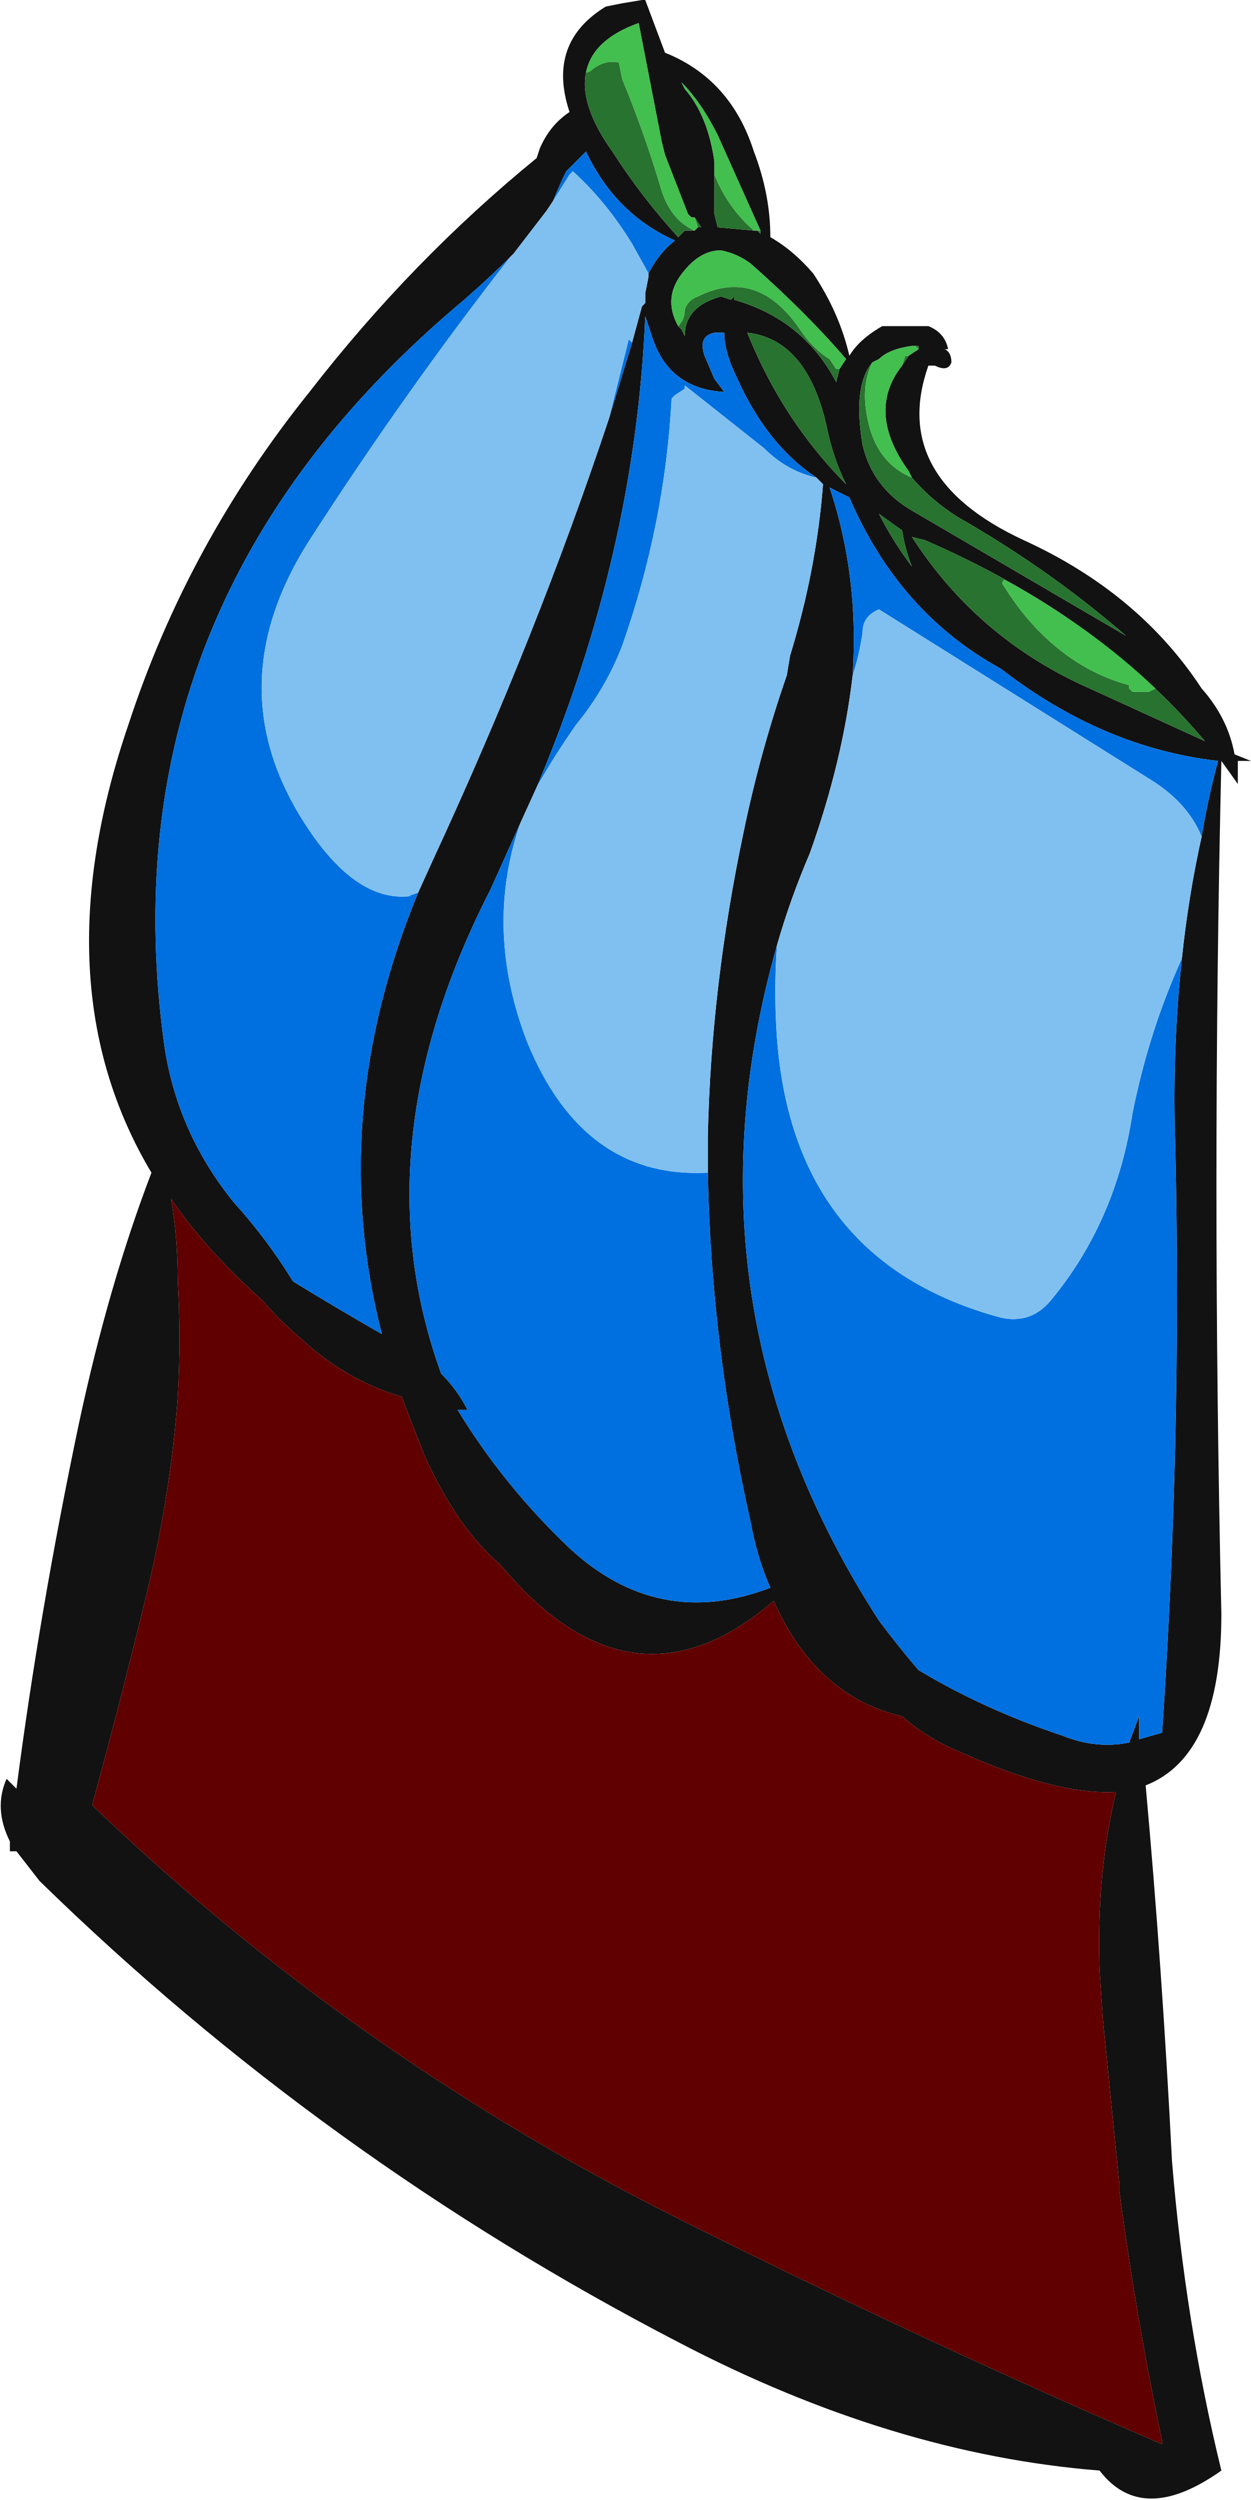 <?xml version="1.0" encoding="UTF-8" standalone="no"?>
<svg xmlns:ffdec="https://www.free-decompiler.com/flash" xmlns:xlink="http://www.w3.org/1999/xlink" ffdec:objectType="frame" height="265.65px" width="133.0px" xmlns="http://www.w3.org/2000/svg">
  <g transform="matrix(1.0, 0.0, 0.0, 1.0, 92.4, 39.9)">
    <use ffdec:characterId="390" height="37.95" transform="matrix(7.0, 0.0, 0.0, 7.0, -92.4, -39.9)" width="19.0" xlink:href="#shape0"/>
  </g>
  <defs>
    <g id="shape0" transform="matrix(1.0, 0.0, 0.0, 1.0, 13.2, 5.7)">
      <path d="M0.5 -0.15 L0.6 -0.3 0.75 -0.4 0.75 -0.45 0.7 -0.45 0.65 -0.45 Q0.3 -0.4 0.15 -0.25 L0.05 -0.2 Q-0.25 0.15 -0.1 1.05 0.05 1.7 0.65 2.05 L3.9 3.95 Q2.75 2.95 1.35 2.15 0.95 1.9 0.65 1.55 L0.6 1.45 Q-0.05 0.55 0.5 -0.15 M0.9 -0.15 Q0.3 1.55 2.35 2.5 4.1 3.3 5.05 4.75 5.45 5.2 5.55 5.75 L5.8 5.85 5.6 5.85 5.6 6.2 5.35 5.85 Q5.2 12.25 5.35 18.8 5.35 20.95 4.2 21.4 4.45 24.15 4.6 27.1 4.8 29.55 5.35 31.8 4.15 32.65 3.5 31.8 0.35 31.55 -2.9 29.85 -8.3 27.05 -12.6 22.85 L-12.95 22.4 -13.05 22.4 -13.05 22.25 Q-13.3 21.75 -13.1 21.3 L-12.95 21.45 Q-12.6 18.75 -12.0 15.9 -11.55 13.8 -10.9 12.1 -12.6 9.25 -11.25 5.3 -10.35 2.55 -8.5 0.25 -6.95 -1.75 -5.05 -3.3 L-5.0 -3.45 Q-4.85 -3.8 -4.55 -4.0 -4.9 -5.05 -4.0 -5.6 L-3.75 -5.65 -3.45 -5.7 -3.4 -5.7 -3.1 -4.9 Q-2.1 -4.5 -1.75 -3.4 -1.5 -2.75 -1.5 -2.1 -1.15 -1.9 -0.85 -1.55 -0.45 -0.95 -0.3 -0.3 -0.15 -0.55 0.2 -0.75 L0.9 -0.75 Q1.15 -0.65 1.2 -0.4 L1.15 -0.4 Q1.25 -0.35 1.25 -0.2 1.2 -0.05 1.0 -0.15 0.95 -0.15 0.9 -0.15 M0.65 2.9 Q0.55 2.65 0.5 2.35 L0.15 2.1 Q0.35 2.5 0.65 2.9 M0.65 2.45 Q1.65 4.0 3.35 4.75 L5.1 5.55 Q3.5 3.65 0.85 2.5 L0.65 2.45 M5.05 7.0 Q5.15 6.4 5.3 5.85 3.55 5.65 2.0 4.45 0.45 3.6 -0.3 1.85 L-0.6 1.7 Q-0.15 3.05 -0.25 4.55 -0.4 5.85 -0.9 7.25 -1.2 7.95 -1.4 8.65 -2.95 14.1 0.15 18.9 0.45 19.3 0.75 19.65 1.75 20.25 2.95 20.65 3.45 20.85 3.95 20.75 L4.1 20.35 4.1 20.7 4.45 20.6 Q4.75 16.15 4.65 11.7 4.6 10.25 4.75 8.85 4.85 7.9 5.05 7.0 M0.5 20.35 Q-0.8 20.05 -1.45 18.6 -3.6 20.45 -5.6 18.05 -6.25 17.5 -6.75 16.4 L-7.1 15.5 Q-7.95 15.25 -8.65 14.6 -9.0 14.3 -9.2 14.05 -10.05 13.3 -10.6 12.5 -10.5 13.1 -10.5 13.75 -10.45 14.6 -10.5 15.5 -10.6 16.9 -10.95 18.4 -11.35 20.05 -11.8 21.7 -7.85 25.5 -2.85 28.0 0.85 29.85 4.45 31.4 L4.45 31.35 Q4.05 29.45 3.8 27.55 L3.8 27.45 3.55 24.95 3.5 24.2 Q3.45 22.75 3.75 21.5 2.85 21.55 1.4 20.9 0.9 20.7 0.5 20.35 M-1.65 -2.2 L-2.3 -3.65 Q-2.55 -4.15 -2.85 -4.45 L-2.8 -4.35 Q-2.45 -3.95 -2.35 -3.25 L-2.35 -3.05 Q-2.35 -2.75 -2.35 -2.45 L-2.3 -2.25 -1.75 -2.2 -1.7 -2.2 -1.65 -2.15 -1.65 -2.2 M-4.3 -4.6 Q-4.4 -4.1 -3.9 -3.4 -3.45 -2.7 -2.9 -2.1 L-2.8 -2.2 -2.65 -2.2 -2.6 -2.25 -2.55 -2.25 -2.65 -2.4 -2.7 -2.4 -2.75 -2.45 -3.1 -3.35 -3.15 -3.55 -3.5 -5.35 Q-4.2 -5.1 -4.3 -4.6 M-3.35 -1.55 Q-3.2 -1.85 -2.95 -2.05 -3.85 -2.45 -4.3 -3.4 L-4.6 -3.1 Q-4.7 -2.9 -4.8 -2.65 L-4.9 -2.5 -5.4 -1.85 -5.45 -1.8 Q-5.75 -1.5 -6.15 -1.15 -11.65 3.45 -10.7 10.2 -10.5 11.5 -9.65 12.55 -9.15 13.1 -8.75 13.75 -8.1 14.15 -7.4 14.55 -8.25 11.25 -6.85 7.85 L-6.6 7.3 Q-5.05 3.95 -3.95 0.65 L-3.6 -0.5 -3.45 -1.05 -3.4 -1.1 -3.4 -1.25 -3.35 -1.5 -3.35 -1.55 M-0.8 1.55 Q-1.55 1.05 -2.0 0.05 -2.2 -0.35 -2.2 -0.65 L-2.35 -0.65 Q-2.6 -0.6 -2.5 -0.3 L-2.35 0.05 -2.2 0.25 Q-3.05 0.2 -3.3 -0.6 L-3.4 -0.9 Q-3.55 2.7 -5.05 6.25 L-5.3 6.8 -5.75 7.8 Q-7.75 11.7 -6.5 15.15 -6.25 15.4 -6.1 15.7 L-6.25 15.7 Q-5.55 16.85 -4.55 17.8 -3.2 19.05 -1.5 18.4 -1.7 17.95 -1.8 17.4 -2.4 14.75 -2.45 12.1 L-2.45 11.55 Q-2.4 9.25 -1.9 6.9 -1.65 5.7 -1.25 4.55 L-1.2 4.25 Q-0.8 2.95 -0.7 1.65 L-0.8 1.55 M-0.45 -0.1 L-0.35 -0.25 Q-0.95 -0.95 -1.8 -1.7 -2.0 -1.85 -2.25 -1.9 -2.55 -1.9 -2.8 -1.6 -3.15 -1.2 -2.9 -0.75 L-2.85 -0.7 -2.8 -0.6 Q-2.8 -1.05 -2.25 -1.2 L-2.1 -1.15 -2.05 -1.2 -2.05 -1.15 Q-1.0 -0.85 -0.5 0.1 L-0.45 -0.1 M-0.65 0.75 Q-0.95 -0.55 -1.85 -0.65 -1.55 0.1 -1.1 0.75 -0.75 1.25 -0.35 1.65 -0.55 1.25 -0.65 0.75 M-12.55 21.85 L-12.55 21.85" fill="#121212" fill-rule="evenodd" stroke="none"/>
      <path d="M0.6 -0.3 L0.5 -0.15 0.55 -0.3 0.6 -0.3 M0.65 1.55 Q0.95 1.9 1.35 2.15 2.75 2.95 3.9 3.95 L0.65 2.05 Q0.05 1.7 -0.1 1.05 -0.25 0.15 0.05 -0.2 -0.1 0.1 -0.05 0.5 0.05 1.3 0.65 1.55 M0.7 -0.45 L0.75 -0.45 0.75 -0.4 0.7 -0.45 M2.05 3.1 Q2.0 3.15 2.05 3.2 2.3 3.6 2.6 3.9 3.2 4.5 3.95 4.7 L3.95 4.75 4.0 4.8 4.25 4.8 4.35 4.75 Q3.35 3.8 2.05 3.1 M0.65 2.45 L0.85 2.5 Q3.5 3.65 5.1 5.55 L3.35 4.75 Q1.65 4.0 0.65 2.45 M0.65 2.9 Q0.35 2.5 0.15 2.1 L0.5 2.35 Q0.55 2.65 0.65 2.9 M-1.65 -2.2 L-1.65 -2.15 -1.7 -2.2 -1.65 -2.2 M-1.75 -2.2 L-2.3 -2.25 -2.35 -2.45 Q-2.35 -2.75 -2.35 -3.05 -2.15 -2.55 -1.75 -2.2 M-4.3 -4.6 Q-4.25 -4.6 -4.2 -4.65 -4.0 -4.8 -3.8 -4.75 L-3.75 -4.5 Q-3.4 -3.65 -3.15 -2.8 -3.0 -2.35 -2.65 -2.2 L-2.8 -2.2 -2.9 -2.1 Q-3.45 -2.7 -3.9 -3.4 -4.4 -4.1 -4.3 -4.6 M-2.6 -2.25 L-2.65 -2.4 -2.55 -2.25 -2.6 -2.25 M-2.9 -0.75 Q-2.8 -0.85 -2.8 -1.0 -2.75 -1.15 -2.6 -1.2 -1.7 -1.65 -1.05 -0.7 -0.85 -0.4 -0.6 -0.25 L-0.5 -0.1 -0.45 -0.1 -0.5 0.1 Q-1.0 -0.85 -2.05 -1.15 L-2.05 -1.2 -2.1 -1.15 -2.25 -1.2 Q-2.8 -1.05 -2.8 -0.6 L-2.85 -0.7 -2.9 -0.75 M-0.65 0.75 Q-0.55 1.25 -0.35 1.65 -0.75 1.25 -1.1 0.75 -1.55 0.1 -1.85 -0.65 -0.95 -0.55 -0.65 0.75" fill="#28732f" fill-rule="evenodd" stroke="none"/>
      <path d="M0.6 -0.3 L0.55 -0.3 0.5 -0.15 Q-0.05 0.55 0.6 1.45 L0.65 1.55 Q0.05 1.3 -0.05 0.5 -0.1 0.1 0.05 -0.2 L0.15 -0.25 Q0.3 -0.4 0.65 -0.45 L0.7 -0.45 0.75 -0.4 0.6 -0.3 M2.05 3.1 Q3.35 3.8 4.35 4.75 L4.25 4.8 4.0 4.8 3.95 4.75 3.95 4.7 Q3.2 4.5 2.6 3.9 2.3 3.6 2.05 3.2 2.0 3.15 2.05 3.1 M-2.35 -3.05 L-2.35 -3.25 Q-2.45 -3.95 -2.8 -4.35 L-2.85 -4.45 Q-2.55 -4.15 -2.3 -3.65 L-1.65 -2.2 -1.7 -2.2 -1.75 -2.2 Q-2.15 -2.55 -2.35 -3.05 M-2.65 -2.2 Q-3.0 -2.35 -3.15 -2.8 -3.4 -3.65 -3.75 -4.5 L-3.8 -4.75 Q-4.0 -4.8 -4.2 -4.65 -4.25 -4.6 -4.3 -4.6 -4.2 -5.1 -3.5 -5.35 L-3.15 -3.55 -3.1 -3.35 -2.75 -2.45 -2.7 -2.4 -2.65 -2.4 -2.6 -2.25 -2.65 -2.2 M-2.9 -0.75 Q-3.15 -1.2 -2.8 -1.6 -2.55 -1.9 -2.25 -1.9 -2.0 -1.85 -1.8 -1.7 -0.95 -0.95 -0.35 -0.25 L-0.45 -0.1 -0.5 -0.1 -0.6 -0.25 Q-0.85 -0.4 -1.05 -0.7 -1.7 -1.65 -2.6 -1.2 -2.75 -1.15 -2.8 -1.0 -2.8 -0.85 -2.9 -0.75" fill="#42bf4e" fill-rule="evenodd" stroke="none"/>
      <path d="M-2.65 20.45 L-2.65 20.45" fill="#e6a0c5" fill-rule="evenodd" stroke="none"/>
      <path d="M-0.25 4.55 Q-0.15 3.05 -0.6 1.7 L-0.3 1.85 Q0.45 3.6 2.0 4.45 3.55 5.65 5.3 5.85 5.15 6.4 5.05 7.0 4.85 6.5 4.3 6.15 L0.15 3.55 Q-0.1 3.65 -0.1 3.9 -0.15 4.25 -0.25 4.55 M4.75 8.85 Q4.6 10.25 4.65 11.7 4.75 16.15 4.45 20.6 L4.1 20.7 4.1 20.35 3.95 20.75 Q3.45 20.85 2.95 20.65 1.75 20.25 0.75 19.65 0.45 19.3 0.15 18.9 -2.95 14.1 -1.4 8.65 -1.45 9.35 -1.4 10.05 -1.15 13.45 2.0 14.3 2.45 14.4 2.75 14.05 3.75 12.85 4.0 11.2 4.25 9.95 4.75 8.85 M-4.8 -2.65 Q-4.7 -2.9 -4.6 -3.1 L-4.3 -3.4 Q-3.85 -2.45 -2.95 -2.05 -3.2 -1.85 -3.35 -1.55 L-3.6 -2.0 Q-4.0 -2.65 -4.5 -3.1 L-4.55 -3.05 -4.8 -2.65 M-3.6 -0.5 L-3.95 0.65 -3.65 -0.55 -3.6 -0.5 M-6.85 7.85 Q-8.25 11.25 -7.4 14.55 -8.1 14.15 -8.75 13.75 -9.15 13.1 -9.65 12.55 -10.5 11.5 -10.7 10.2 -11.65 3.45 -6.15 -1.15 -5.75 -1.5 -5.45 -1.8 -7.05 0.25 -8.5 2.5 -10.0 4.85 -8.4 7.05 -7.7 8.0 -6.95 7.9 L-7.0 7.9 -6.85 7.85 M-5.05 6.25 Q-3.55 2.7 -3.4 -0.9 L-3.3 -0.6 Q-3.05 0.2 -2.2 0.25 L-2.35 0.05 -2.5 -0.3 Q-2.6 -0.6 -2.35 -0.65 L-2.2 -0.65 Q-2.2 -0.35 -2.0 0.05 -1.55 1.05 -0.8 1.55 -1.25 1.45 -1.6 1.1 L-2.8 0.15 -2.8 0.2 -2.95 0.3 -3.0 0.35 Q-3.1 2.25 -3.75 4.1 -4.0 4.75 -4.45 5.3 -4.8 5.8 -5.05 6.25 M-2.45 12.1 Q-2.4 14.75 -1.8 17.4 -1.7 17.95 -1.5 18.4 -3.2 19.05 -4.55 17.8 -5.55 16.85 -6.25 15.7 L-6.1 15.7 Q-6.25 15.4 -6.5 15.15 -7.75 11.7 -5.75 7.8 L-5.3 6.8 Q-5.85 8.4 -5.2 10.1 -4.35 12.2 -2.45 12.1" fill="#0070e0" fill-rule="evenodd" stroke="none"/>
      <path d="M-0.25 4.55 Q-0.15 4.25 -0.1 3.9 -0.1 3.65 0.15 3.55 L4.3 6.15 Q4.85 6.5 5.05 7.0 4.85 7.9 4.75 8.85 4.25 9.95 4.0 11.2 3.75 12.85 2.75 14.05 2.45 14.4 2.0 14.3 -1.15 13.45 -1.4 10.05 -1.45 9.35 -1.4 8.65 -1.2 7.95 -0.9 7.25 -0.4 5.85 -0.25 4.55 M-4.8 -2.65 L-4.55 -3.05 -4.5 -3.1 Q-4.0 -2.65 -3.6 -2.0 L-3.35 -1.55 -3.35 -1.5 -3.4 -1.25 -3.4 -1.1 -3.45 -1.05 -3.6 -0.5 -3.65 -0.55 -3.95 0.65 Q-5.05 3.95 -6.6 7.3 L-6.85 7.85 -7.0 7.9 -6.95 7.9 Q-7.7 8.0 -8.4 7.05 -10.0 4.85 -8.5 2.5 -7.05 0.25 -5.45 -1.8 L-5.4 -1.85 -4.9 -2.5 -4.8 -2.65 M-5.05 6.25 Q-4.8 5.8 -4.45 5.3 -4.0 4.75 -3.75 4.1 -3.1 2.25 -3.0 0.35 L-2.95 0.3 -2.8 0.2 -2.8 0.15 -1.6 1.1 Q-1.25 1.45 -0.8 1.55 L-0.7 1.65 Q-0.8 2.95 -1.2 4.25 L-1.25 4.55 Q-1.65 5.7 -1.9 6.9 -2.4 9.25 -2.45 11.55 L-2.45 12.1 Q-4.35 12.2 -5.2 10.1 -5.85 8.4 -5.3 6.8 L-5.05 6.25" fill="#80c0f0" fill-rule="evenodd" stroke="none"/>
      <path d="M0.5 20.35 Q0.9 20.7 1.4 20.9 2.85 21.55 3.75 21.5 3.45 22.75 3.5 24.2 L3.55 24.95 3.8 27.45 3.8 27.55 Q4.05 29.45 4.45 31.35 L4.45 31.4 Q0.85 29.85 -2.85 28.0 -7.85 25.5 -11.8 21.7 -11.35 20.05 -10.95 18.4 -10.6 16.9 -10.5 15.5 -10.45 14.6 -10.5 13.75 -10.5 13.1 -10.6 12.5 -10.05 13.3 -9.2 14.05 -9.0 14.3 -8.65 14.6 -7.95 15.25 -7.1 15.5 L-6.75 16.4 Q-6.25 17.5 -5.6 18.05 -3.6 20.45 -1.45 18.6 -0.8 20.05 0.5 20.35 M-2.65 20.45 L-2.65 20.45" fill="#600000" fill-rule="evenodd" stroke="none"/>
    </g>
  </defs>
</svg>
